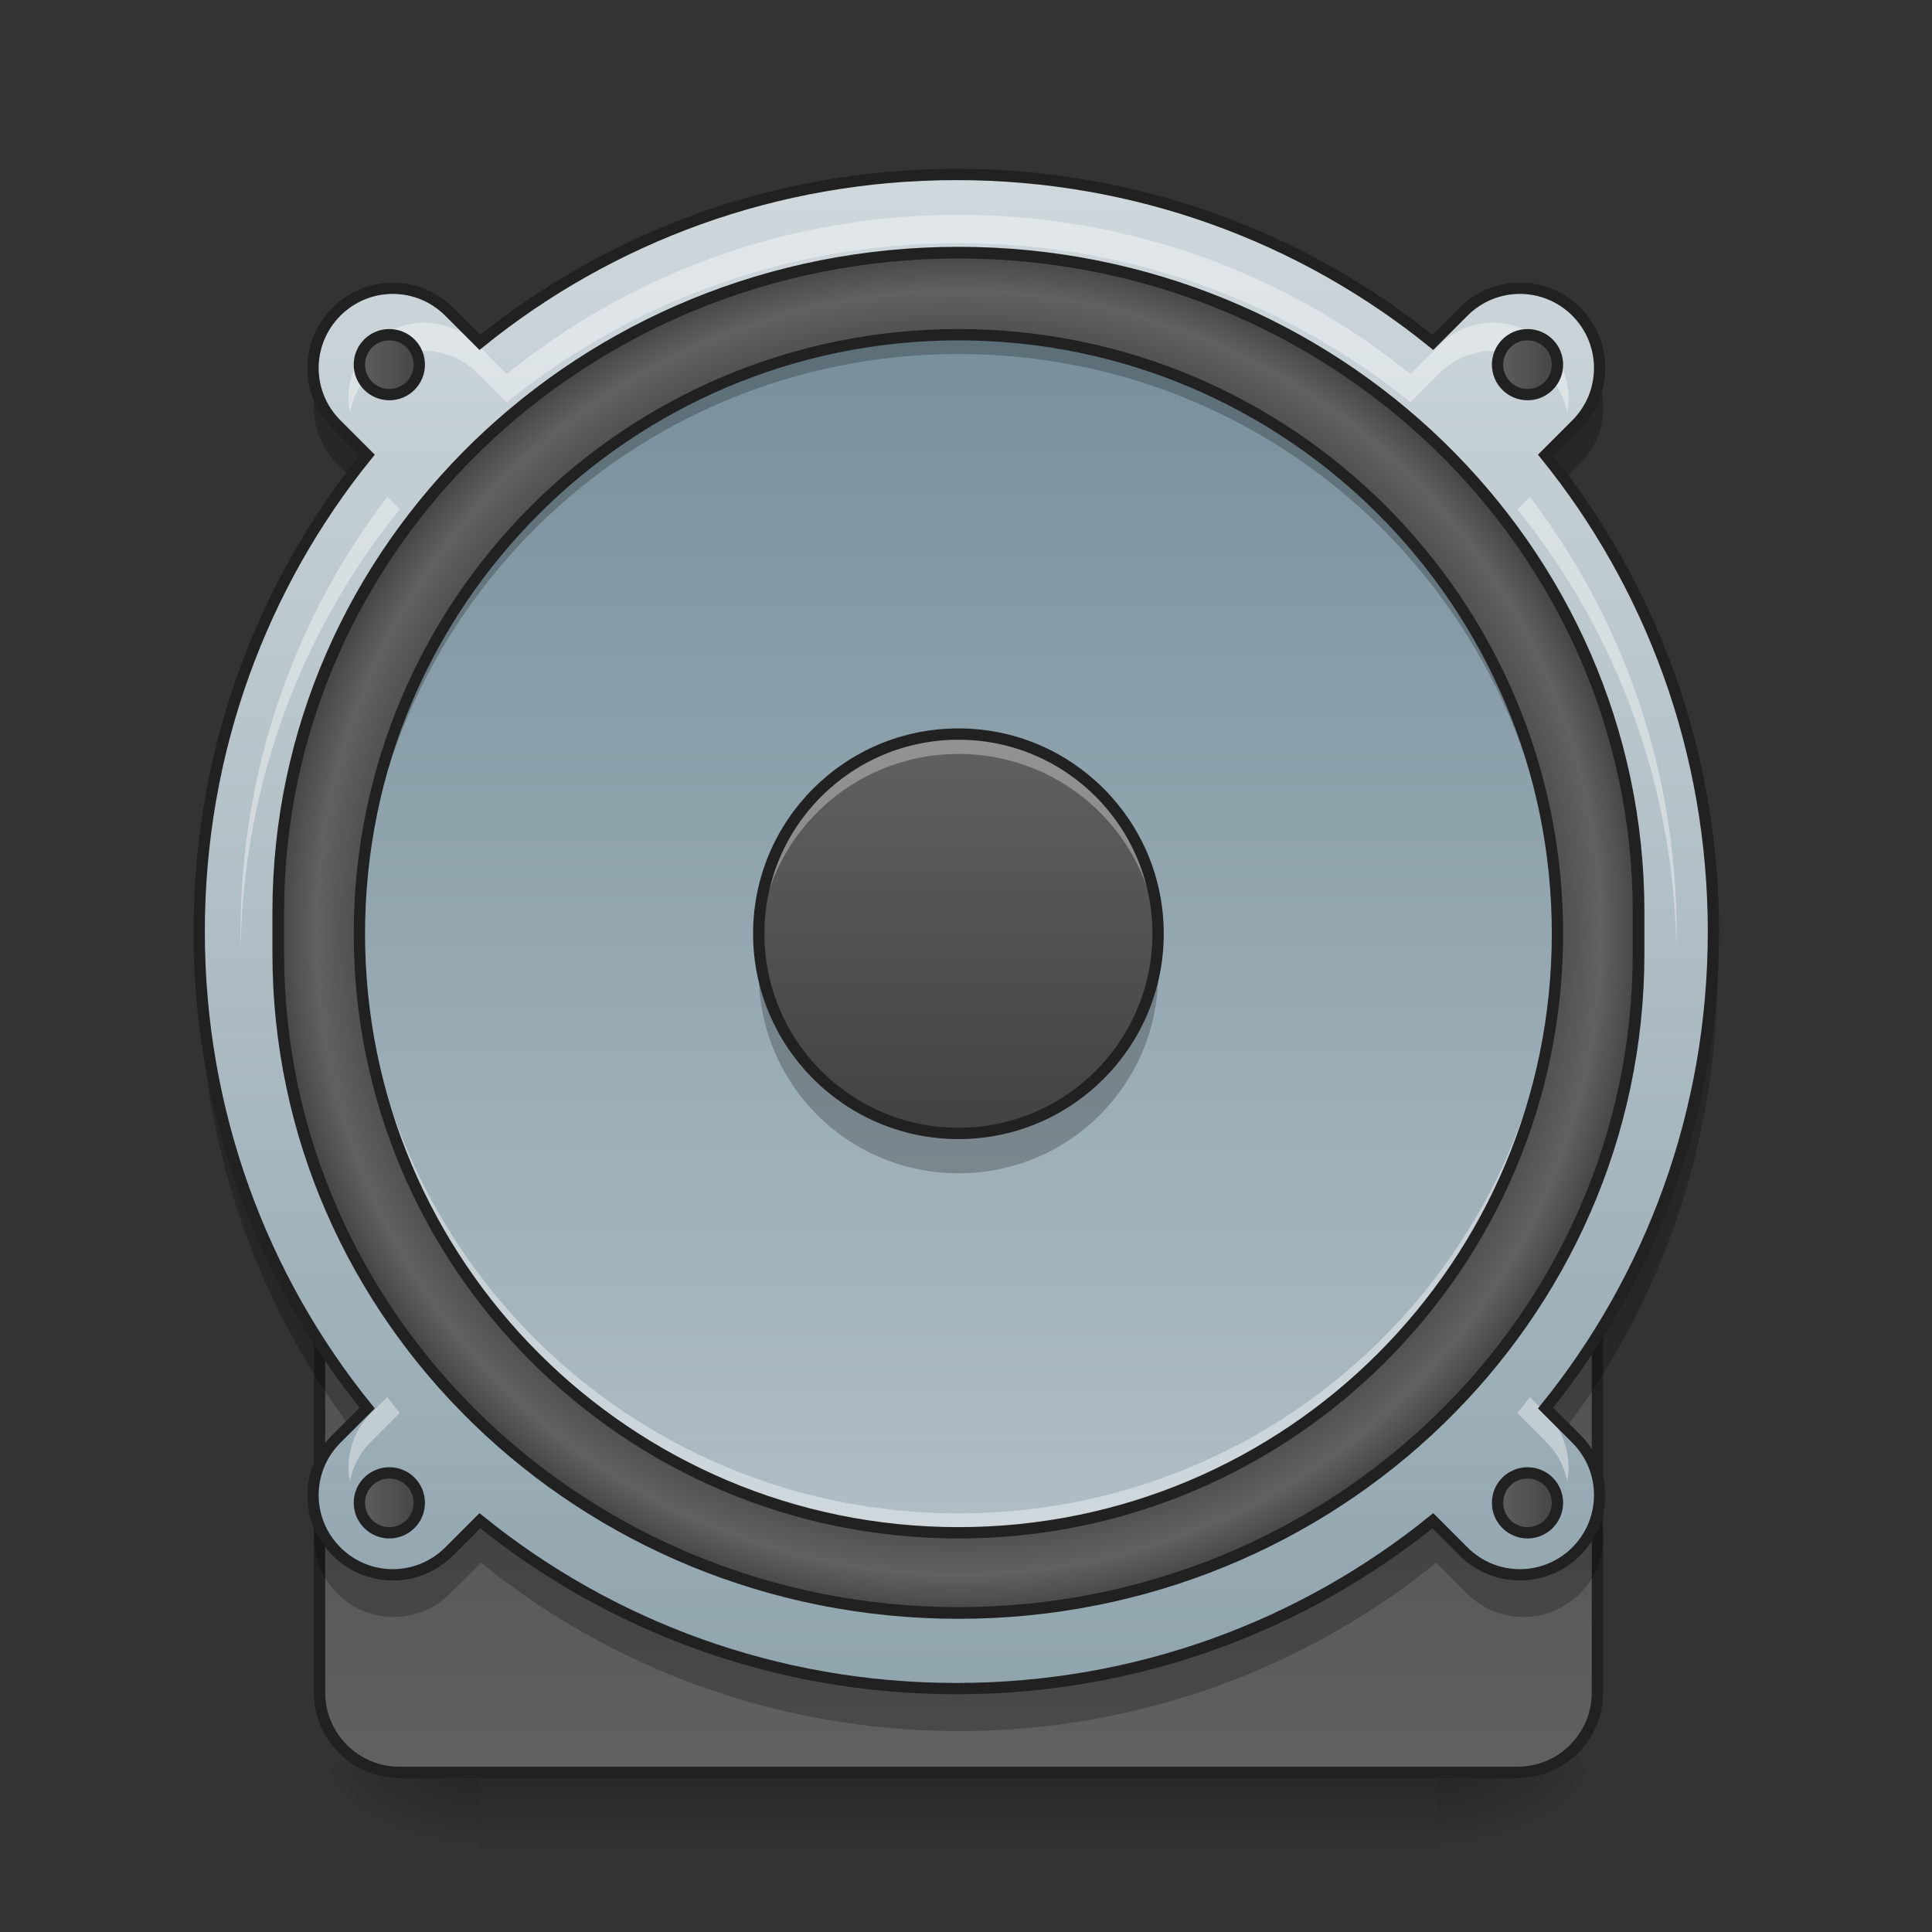 <svg height="64pt" viewBox="0 0 64 64" width="64pt" xmlns="http://www.w3.org/2000/svg" xmlns:xlink="http://www.w3.org/1999/xlink"><rect x="0" y="0" width="64" height="64" fill="#333333" stroke="none"/><linearGradient id="a" gradientUnits="userSpaceOnUse" x1="31.753" x2="31.753" y1="58.052" y2="61.36"><stop offset="0" stop-opacity=".275"/><stop offset="1" stop-opacity="0"/></linearGradient><linearGradient id="b"><stop offset="0" stop-opacity=".314"/><stop offset=".222" stop-opacity=".275"/><stop offset="1" stop-opacity="0"/></linearGradient><radialGradient id="c" cx="450.909" cy="189.579" gradientTransform="matrix(0 -.156 -.281 -0 100.292 129.837)" gradientUnits="userSpaceOnUse" r="21.167" xlink:href="#b"/><radialGradient id="d" cx="450.909" cy="189.579" gradientTransform="matrix(-0 .156 .281 0 -36.786 -12.409)" gradientUnits="userSpaceOnUse" r="21.167" xlink:href="#b"/><radialGradient id="e" cx="450.909" cy="189.579" gradientTransform="matrix(-0 -.156 .281 -0 -36.786 129.837)" gradientUnits="userSpaceOnUse" r="21.167" xlink:href="#b"/><radialGradient id="f" cx="450.909" cy="189.579" gradientTransform="matrix(0 .156 -.281 0 100.292 -12.409)" gradientUnits="userSpaceOnUse" r="21.167" xlink:href="#b"/><linearGradient id="g"><stop offset="0" stop-color="#616161"/><stop offset="1" stop-color="#424242"/></linearGradient><linearGradient id="h" gradientUnits="userSpaceOnUse" x1="254" x2="254" xlink:href="#g" y1="-158.083" y2="222.917"/><linearGradient id="i" gradientUnits="userSpaceOnUse" x1="254" x2="254" xlink:href="#g" y1="254.667" y2="32.417"/><linearGradient id="j" gradientUnits="userSpaceOnUse" x1="31.753" x2="31.753" y1="56.068" y2="5.792"><stop offset="0" stop-color="#90a4ae"/><stop offset="1" stop-color="#cfd8dc"/></linearGradient><radialGradient id="k" cx="254" cy="32.176" gradientUnits="userSpaceOnUse" r="181.794"><stop offset="0" stop-color="#616161"/><stop offset=".826" stop-color="#424242"/><stop offset=".936" stop-color="#616161"/><stop offset="1" stop-color="#424242"/></radialGradient><linearGradient id="l" gradientUnits="userSpaceOnUse" x1="30.43" x2="30.43" y1="11.084" y2="50.776"><stop offset="0" stop-color="#78909c"/><stop offset="1" stop-color="#b0bec5"/></linearGradient><linearGradient id="m" gradientUnits="userSpaceOnUse" x1="31.753" x2="31.753" xlink:href="#g" y1="24.315" y2="37.545"/><linearGradient id="n" gradientUnits="userSpaceOnUse" x1="93.75" x2="112.625" xlink:href="#g" y1="-118.396" y2="-118.396"/><linearGradient id="o" gradientUnits="userSpaceOnUse" x1="395.375" x2="414.25" xlink:href="#g" y1="-118.396" y2="-118.396"/><linearGradient id="p" gradientUnits="userSpaceOnUse" x1="93.75" x2="112.625" xlink:href="#g" y1="183.229" y2="183.229"/><linearGradient id="q" gradientUnits="userSpaceOnUse" x1="395.375" x2="414.25" xlink:href="#g" y1="183.229" y2="183.229"/><path d="m15.875 58.715h31.754v2.645h-31.754zm0 0" fill="url(#a)"/><path d="m47.629 58.715h5.293v-2.648h-5.293zm0 0" fill="url(#c)"/><path d="m15.875 58.715h-5.289v2.645h5.289zm0 0" fill="url(#d)"/><path d="m15.875 58.715h-5.289v-2.648h5.289zm0 0" fill="url(#e)"/><path d="m47.629 58.715h5.293v2.645h-5.293zm0 0" fill="url(#f)"/><path d="m254.007-158.068c105.209 0 190.482 82.68 190.482 184.701v11.561c0 102.022-85.273 184.732-190.482 184.732-105.209 0-190.513-82.711-190.513-184.732v-11.561c0-102.022 85.304-184.701 190.513-184.701zm0 0" fill="url(#h)" stroke="#212121" stroke-linecap="round" stroke-width="3.273" transform="matrix(.125 0 0 .125 0 26.878)"/><path d="m105.834 32.414h296.347c11.686 0 21.154 9.468 21.154 21.154v179.92c0 11.686-9.468 21.185-21.154 21.185h-296.347c-11.686 0-21.154-9.499-21.154-21.185v-179.92c0-11.686 9.468-21.154 21.154-21.154zm0 0" fill="url(#i)" stroke="#212121" stroke-linecap="round" stroke-width="3" transform="matrix(.125 0 0 .125 0 26.878)"/><path d="m31.754 5.793c-6.008 0-11.508 2.086-15.82 5.574l-1.02-1.02c-1.039-1.035-2.707-1.035-3.742 0-1.039 1.039-1.039 2.707 0 3.742l1.02 1.02c-3.492 4.312-5.578 9.816-5.578 15.82 0 6.008 2.086 11.508 5.578 15.82l-1.02 1.02c-1.039 1.035-1.039 2.707 0 3.742 1.035 1.035 2.703 1.035 3.742 0l1.02-1.02c4.312 3.488 9.812 5.574 15.82 5.574 6.004 0 11.508-2.086 15.82-5.574l1.02 1.02c1.035 1.035 2.703 1.035 3.742 0 1.035-1.035 1.035-2.707 0-3.742l-1.02-1.02c3.488-4.312 5.574-9.812 5.574-15.82 0-6.004-2.086-11.508-5.574-15.82l1.02-1.02c1.035-1.035 1.035-2.703 0-3.742-1.039-1.035-2.707-1.035-3.742 0l-1.02 1.02c-4.312-3.488-9.816-5.574-15.82-5.574zm0 0" fill="url(#j)"/><path d="m254.007-148.069c99.553 0 180.233 78.243 180.233 174.796v10.905c0 96.522-80.68 174.796-180.233 174.796-99.553 0-180.264-78.274-180.264-174.796v-10.905c0-96.553 80.711-174.796 180.264-174.796zm0 0" fill="url(#k)" stroke="#212121" stroke-linecap="round" stroke-width="3.097" transform="matrix(.125 0 0 .125 0 26.878)"/><path d="m31.754 11.086c10.961 0 19.844 8.883 19.844 19.844 0 10.961-8.883 19.848-19.844 19.848-10.961 0-19.848-8.887-19.848-19.848 0-10.961 8.887-19.844 19.848-19.844zm0 0" fill="url(#l)"/><path d="m25.172 31.59c-.023.219-.035.441-.035.664 0 3.664 2.953 6.613 6.617 6.613 3.664 0 6.613-2.949 6.613-6.613 0-.223-.012-.445-.031-.664-.332 3.355-3.141 5.957-6.582 5.957s-6.254-2.602-6.582-5.957zm0 0" fill-opacity=".235"/><path d="m31.754 24.316c3.652 0 6.613 2.961 6.613 6.613 0 3.652-2.961 6.617-6.613 6.617-3.656 0-6.617-2.965-6.617-6.617 0-3.652 2.961-6.613 6.617-6.613zm0 0" fill="url(#m)"/><path d="m31.754 24.316c-3.664 0-6.617 2.949-6.617 6.613 0 .109.004.219.008.328.176-3.508 3.055-6.281 6.609-6.281 3.551 0 6.434 2.773 6.605 6.281.008-.109.008-.219.008-.328 0-3.664-2.949-6.613-6.613-6.613zm0 0" fill="#fff" fill-opacity=".314"/><path d="m254.007-20.487c29.216 0 52.901 23.685 52.901 52.901s-23.685 52.932-52.901 52.932c-29.247 0-52.932-23.716-52.932-52.932 0-29.216 23.685-52.901 52.932-52.901zm0 0" fill="none" stroke="#212121" stroke-linecap="round" stroke-width="3" transform="matrix(.125 0 0 .125 0 26.878)"/><path d="m31.754 7.117c-5.684 0-10.887 1.973-14.969 5.273l-.965-.965c-.98-.98-2.559-.98-3.543 0-.609.609-.84 1.453-.688 2.238.09-.473.32-.93.688-1.301.984-.98 2.562-.98 3.543 0l.965.965c4.082-3.301 9.285-5.273 14.969-5.273s10.887 1.973 14.969 5.273l.965-.965c.98-.98 2.559-.98 3.539 0 .371.371.602.828.691 1.301.148-.785-.082-1.629-.691-2.238-.98-.98-2.559-.98-3.539 0l-.965.965c-4.082-3.301-9.285-5.273-14.969-5.273zm-18.926 9.34c-3.051 4-4.859 9-4.859 14.441 0 .16 0 .316.004.473.105-5.5 2.059-10.531 5.27-14.5zm37.848 0-.414.414c3.211 3.969 5.164 9 5.27 14.5.004-.156.008-.312.008-.473 0-5.441-1.812-10.441-4.863-14.441zm-37.848 29.824-.551.551c-.609.613-.84 1.453-.688 2.242.09-.477.32-.934.688-1.301l.965-.965c-.141-.172-.277-.348-.414-.527zm37.848 0c-.137.18-.273.355-.414.527l.965.965c.371.367.602.824.691 1.301.148-.789-.082-1.629-.691-2.242zm0 0" fill="#fff" fill-opacity=".392"/><path d="m10.48 12.832c-.227.875.004 1.844.691 2.531l.438.441c.191-.254.383-.5.582-.746l-1.02-1.016c-.348-.348-.578-.77-.691-1.211zm42.547 0c-.113.441-.344.863-.691 1.211l-1.02 1.016c.199.246.391.492.578.746l.441-.441c.688-.688.918-1.656.691-2.531zm-46.402 18.711c-.008.219-.012.441-.012.66 0 5.668 1.859 10.883 4.996 15.078l.582-.578c-3.363-4.156-5.422-9.414-5.566-15.16zm50.258 0c-.148 5.746-2.207 11.004-5.566 15.16l.578.578c3.141-4.195 4.996-9.41 4.996-15.078 0-.219-.004-.441-.008-.66zm-46.402 18.711c-.227.875.004 1.844.691 2.531 1.035 1.039 2.703 1.039 3.742 0l1.02-1.016c4.312 3.488 9.812 5.574 15.82 5.574 6.004 0 11.508-2.086 15.82-5.574l1.02 1.016c1.035 1.039 2.703 1.039 3.742 0 .688-.688.918-1.656.691-2.531-.113.441-.344.863-.691 1.211-1.039 1.035-2.707 1.035-3.742 0l-1.02-1.02c-4.312 3.488-9.816 5.574-15.82 5.574-6.008 0-11.508-2.086-15.82-5.574l-1.02 1.02c-1.039 1.035-2.707 1.035-3.742 0-.348-.348-.578-.77-.691-1.211zm0 0" fill-opacity=".235"/><path d="m960.026 175.141c-181.636 0-347.92 63.065-478.301 168.527l-30.824-30.824c-31.414-31.296-81.843-31.296-113.139 0-31.414 31.414-31.414 81.843 0 113.139l30.824 30.824c-105.58 130.381-168.645 296.783-168.645 478.301 0 181.636 63.065 347.92 168.645 478.301l-30.824 30.824c-31.414 31.296-31.414 81.843 0 113.139 31.296 31.296 81.724 31.296 113.139 0l30.824-30.824c130.381 105.462 296.665 168.527 478.301 168.527 181.518 0 347.92-63.065 478.301-168.527l30.824 30.824c31.296 31.296 81.724 31.296 113.139 0 31.296-31.296 31.296-81.843 0-113.139l-30.824-30.824c105.462-130.381 168.527-296.665 168.527-478.301 0-181.518-63.065-347.92-168.527-478.301l30.824-30.824c31.296-31.296 31.296-81.724 0-113.139-31.414-31.296-81.843-31.296-113.139 0l-30.824 30.824c-130.381-105.462-296.783-168.527-478.301-168.527zm0 0" fill="none" stroke="#212121" stroke-linecap="round" stroke-width="11.339" transform="matrix(.033 0 0 .033 0 0)"/><path d="m31.754 11.086c-10.996 0-19.848 8.848-19.848 19.844 0 .109.004.215.004.324.172-10.848 8.957-19.527 19.844-19.527 10.887 0 19.672 8.68 19.844 19.527 0-.109 0-.215 0-.324 0-10.996-8.852-19.844-19.844-19.844zm0 0" fill-opacity=".235"/><path d="m31.754 50.777c-10.996 0-19.848-8.852-19.848-19.848 0-.105.004-.215.004-.32.172 10.844 8.957 19.523 19.844 19.523 10.887 0 19.672-8.68 19.844-19.523v.32c0 10.996-8.852 19.848-19.844 19.848zm0 0" fill="#fff" fill-opacity=".392"/><g stroke="#212121" stroke-linecap="round" stroke-width="3" transform="matrix(.125 0 0 .125 0 26.878)"><path d="m254.007-126.321c87.679 0 158.735 71.056 158.735 158.735s-71.056 158.766-158.735 158.766c-87.679 0-158.766-71.087-158.766-158.766s71.087-158.735 158.766-158.735zm0 0" fill="none"/><path d="m103.178-126.321c4.406 0 7.937 3.531 7.937 7.937 0 4.375-3.531 7.937-7.937 7.937-4.375 0-7.937-3.562-7.937-7.937 0-4.406 3.562-7.937 7.937-7.937zm0 0" fill="url(#n)" stroke-linejoin="round"/><path d="m404.805-126.321c4.406 0 7.937 3.531 7.937 7.937 0 4.375-3.531 7.937-7.937 7.937-4.375 0-7.937-3.562-7.937-7.937 0-4.406 3.562-7.937 7.937-7.937zm0 0" fill="url(#o)" stroke-linejoin="round"/><path d="m103.178 175.306c4.406 0 7.937 3.531 7.937 7.937 0 4.375-3.531 7.937-7.937 7.937-4.375 0-7.937-3.562-7.937-7.937 0-4.406 3.562-7.937 7.937-7.937zm0 0" fill="url(#p)" stroke-linejoin="round"/><path d="m404.805 175.306c4.406 0 7.937 3.531 7.937 7.937 0 4.375-3.531 7.937-7.937 7.937-4.375 0-7.937-3.562-7.937-7.937 0-4.406 3.562-7.937 7.937-7.937zm0 0" fill="url(#q)" stroke-linejoin="round"/></g></svg>